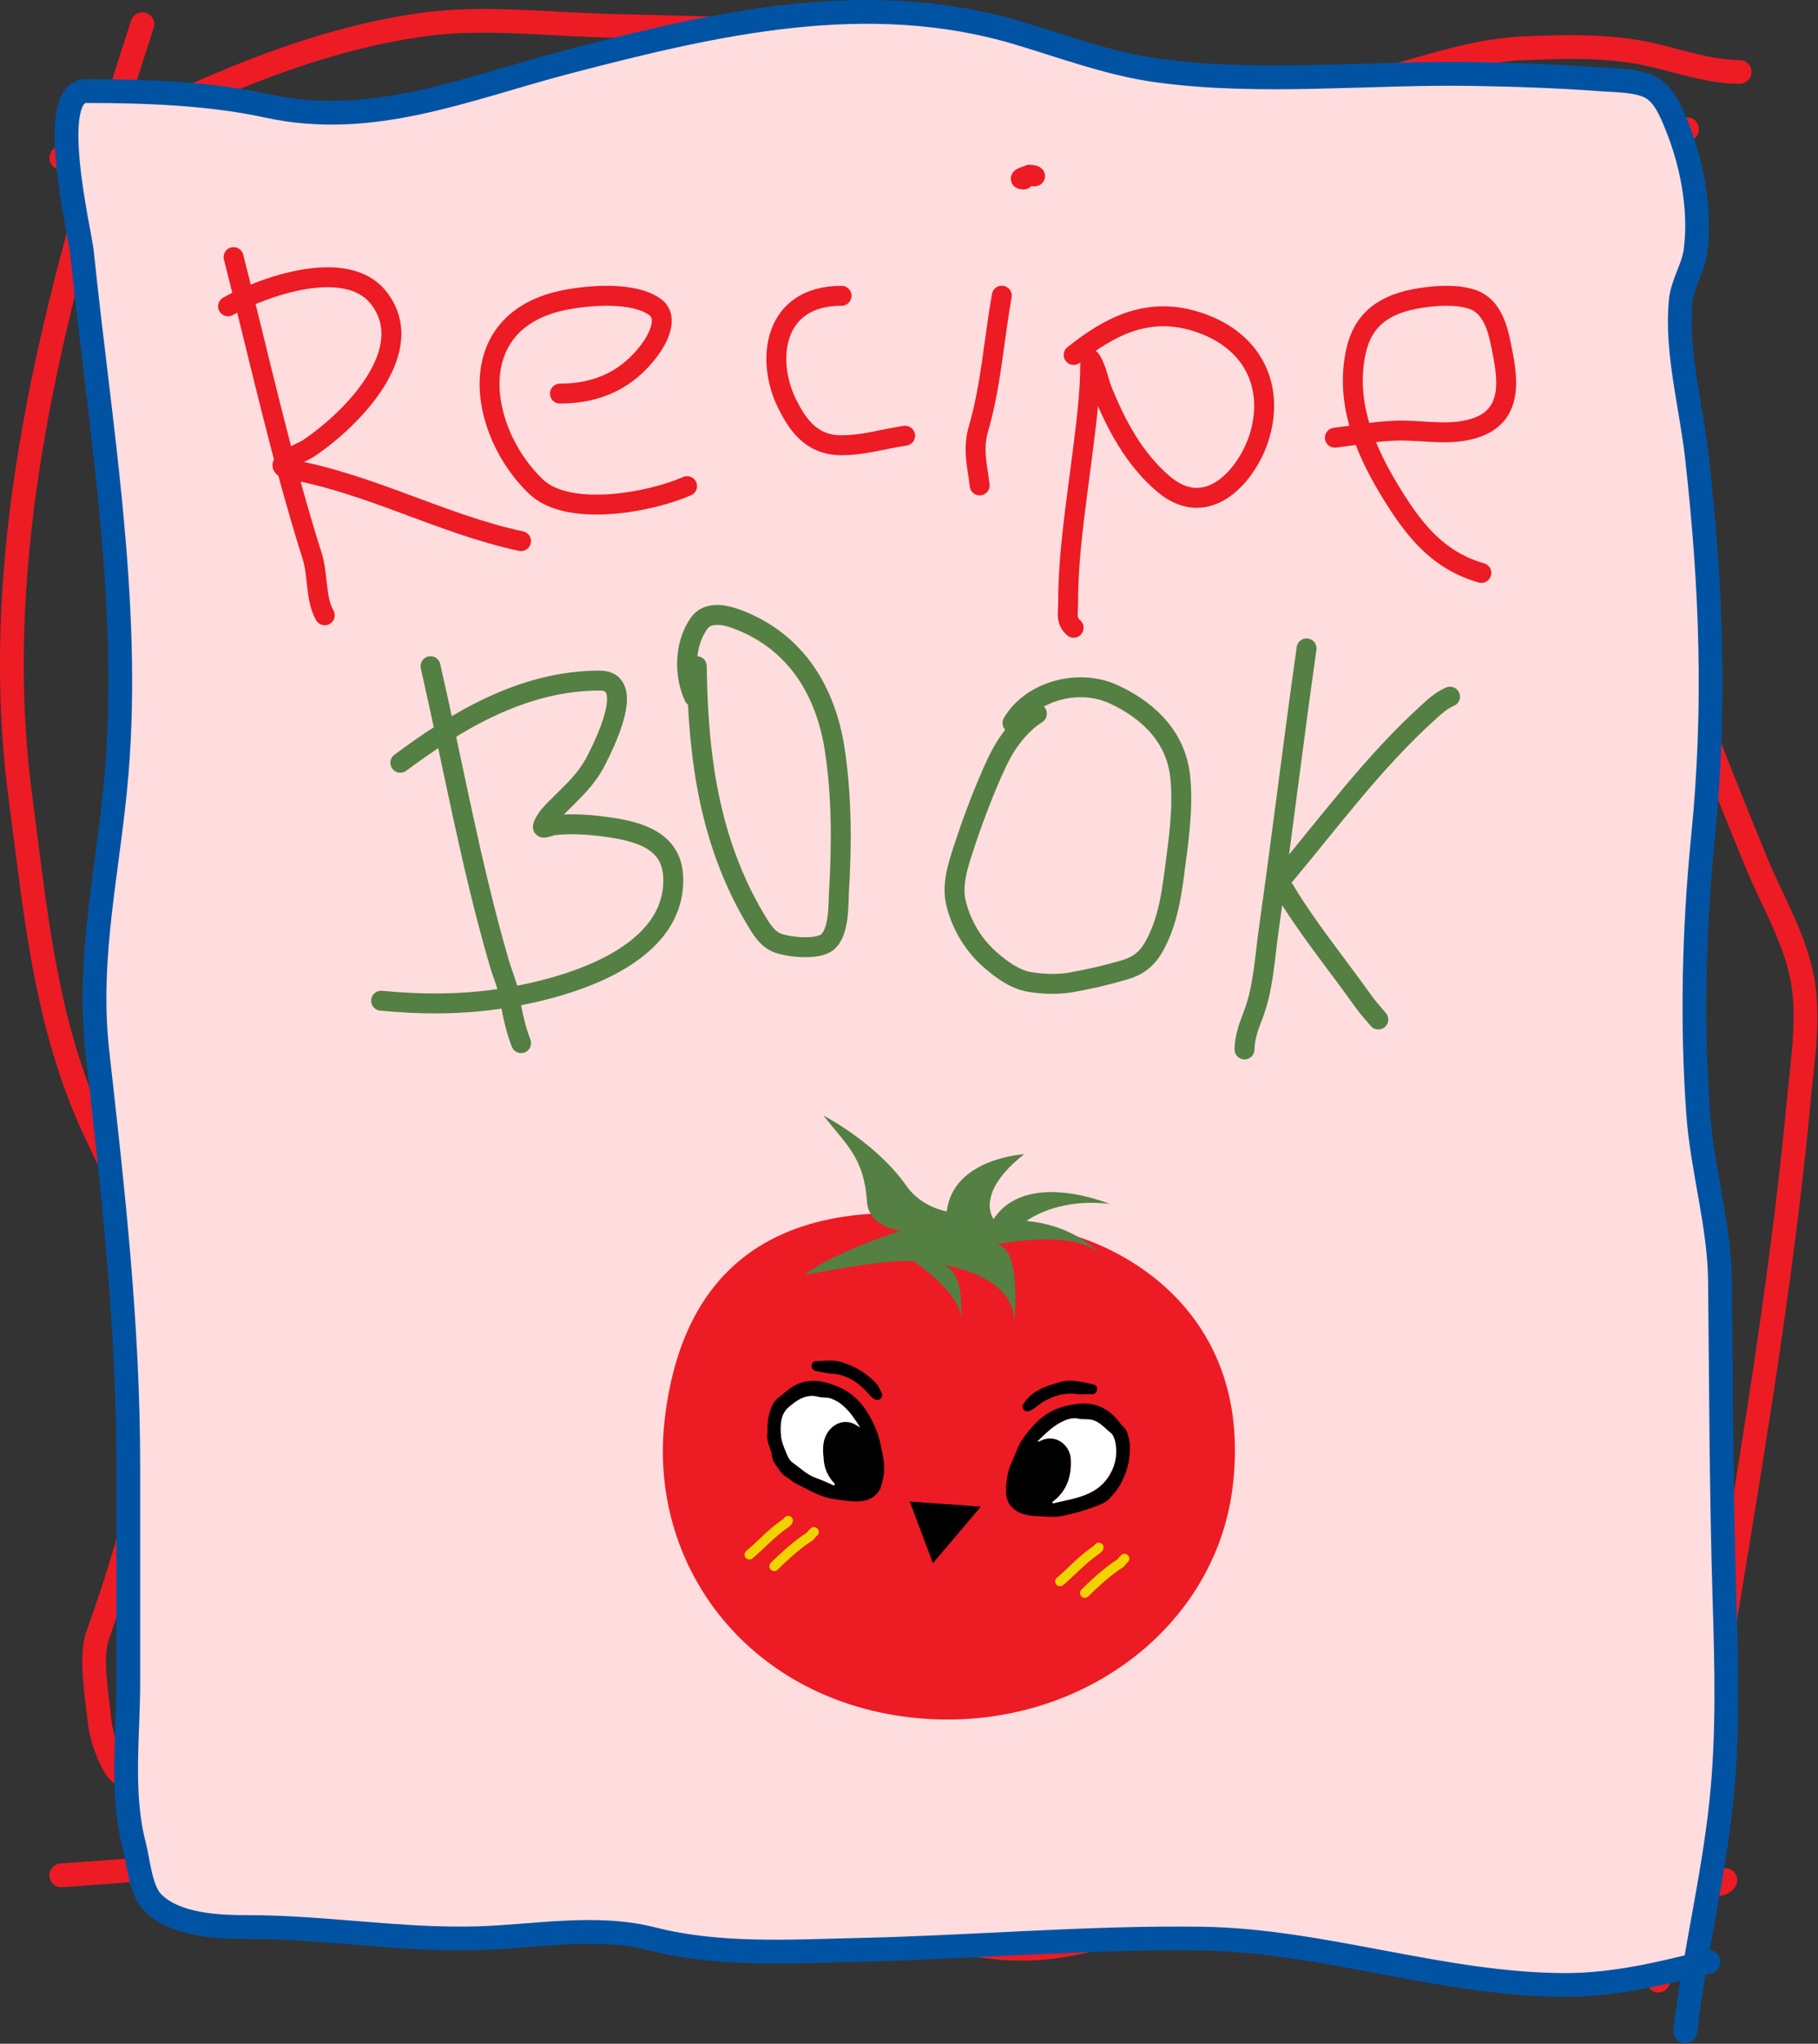 <svg width="2600" height="2921" viewBox="0 0 2600 2921" fill="none" xmlns="http://www.w3.org/2000/svg">
<rect x="0" y="0" width="2600" height="2921" fill="#333333" stroke="none"/>
<path d="M87.676 2680.3C384.629 2660.57 693.202 2616.47 989.273 2665.15C1146.14 2690.94 1285.06 2777.12 1446.13 2784.86C1542.72 2789.49 1628.78 2748.43 1721.16 2728.03C1841.73 2701.41 1964.47 2689.07 2087.1 2677.27C2164.05 2669.86 2264.85 2648.62 2340.91 2673.48C2359.77 2679.65 2457.67 2706.65 2467.44 2687.12" stroke="#ED1B24" stroke-width="34" stroke-linecap="round"/>
<path d="M2371.7 2830.66C2376.52 2771.94 2394.09 2714.2 2405.92 2656.6C2432.2 2528.64 2453.12 2399.26 2474.35 2270.45C2513.08 2035.46 2551.02 1803.14 2573.2 1566.16C2578.04 1514.45 2586.32 1464.17 2579.66 1412.22C2571.31 1347.06 2535.81 1291.52 2511.23 1231.21C2449.81 1080.5 2390.12 936.126 2351.17 778.507C2319.87 651.82 2308.49 524.968 2327.22 395.283C2334.49 344.929 2355.89 315.399 2377.02 270.223C2389.3 243.991 2374.53 184.656 2412.76 184.656" stroke="#ED1B24" stroke-width="34" stroke-linecap="round"/>
<path d="M87.676 225.534C253.324 146.81 417.094 62.195 600.601 35.744C672.683 25.354 743.391 30.907 815.772 34.608C913.716 39.614 1012.39 37.828 1110.12 45.972C1219.36 55.076 1330.13 83.563 1437.04 108.099C1533.7 130.284 1626.58 170.725 1727.98 162.649C1797.61 157.104 1872.01 138.177 1940.12 122.873C2018.4 105.28 2097.14 72.522 2178.02 69.08C2236.52 66.591 2298.63 64.764 2356.06 77.036C2398.63 86.131 2443.98 102.795 2487.89 102.795" stroke="#ED1B24" stroke-width="34" stroke-linecap="round"/>
<path d="M203.595 34.609C89.448 387.427 -20.525 766.057 29.336 1140.77C50.596 1300.54 63.426 1452.24 128.588 1600.66C174.378 1704.96 244.507 1807.06 244.507 1924.17C244.507 2016.81 210.135 2101.58 186.548 2190.49C173.539 2239.52 156.039 2290.86 139.195 2338.98C128.537 2369.44 139.292 2428.6 142.604 2461.72C144.485 2480.53 159.532 2528.72 176.319 2537.11" stroke="#ED1B24" stroke-width="34" stroke-linecap="round"/>
<path d="M2461.65 2575.76C2453.38 2654.01 2437.37 2731.08 2424.15 2808.61C2363.12 2823.67 2302.68 2836.97 2239.07 2836.97C2063.7 2836.97 1892.23 2773.01 1717.58 2770.74C1553.72 2768.62 1391.76 2783.21 1228.28 2786.84C1130.35 2789.02 1028.53 2795.58 933.044 2771.2C851.475 2750.38 763.287 2768.16 680.576 2770.28C571.479 2773.08 463.436 2754.19 354.068 2754.19C311.887 2754.19 251.075 2751.91 218.407 2719.24C200.693 2701.53 197.86 2659.82 191.735 2636.46C172.603 2563.52 183.457 2479.9 183.457 2405.15V2095.2C183.457 1897.18 162.313 1708.56 140.33 1512.45L139.309 1503.34C123.871 1365.59 155.823 1239.89 166.902 1104.18C187.034 857.557 142.455 605.807 117.236 361.03C114.148 331.056 65.172 130.175 123.674 130.175C206.879 130.175 300.676 133.513 382.12 151.329C532.726 184.274 666.315 126.504 810.719 88.787C1023.01 33.337 1240.79 -17.416 1456.84 47.399C1521.43 66.778 1587.88 91.525 1655.04 100.744C1802.88 121.035 1959.13 103.19 2108.01 105.802C2169.49 106.881 2231.1 108.987 2292.42 113.62C2311.39 115.053 2345.39 114.65 2363.7 126.496C2379.8 136.913 2388.29 156.487 2395.43 173.403C2419.01 229.298 2432.79 297.47 2424.86 358.27C2421.58 383.419 2406.22 404.889 2403.71 430.01C2396.61 500.998 2418.82 582.126 2426.7 652.127C2447.62 838.087 2454.07 1011.2 2435.44 1197.53C2422.61 1325.82 2419.33 1461.76 2428.54 1590.72C2434.29 1671.17 2458.95 1750.24 2459.81 1830.77C2461.42 1982.36 2461.58 2133.55 2466.25 2285.12C2469.21 2381.52 2471.8 2479.7 2461.65 2575.76Z" fill="#FFDDDF"/>
<path d="M2410.14 2903.19C2423.13 2793.35 2450.03 2685.72 2461.65 2575.76C2471.8 2479.7 2469.21 2381.52 2466.25 2285.12C2461.58 2133.55 2461.42 1982.36 2459.81 1830.77C2458.95 1750.24 2434.29 1671.17 2428.54 1590.72C2419.33 1461.76 2422.61 1325.82 2435.44 1197.53C2454.07 1011.2 2447.62 838.087 2426.7 652.127C2418.82 582.126 2396.61 500.998 2403.71 430.01C2406.22 404.889 2421.58 383.419 2424.86 358.27C2432.79 297.47 2419.01 229.298 2395.43 173.403C2388.29 156.487 2379.8 136.913 2363.7 126.496C2345.39 114.65 2311.39 115.053 2292.42 113.62C2231.1 108.987 2169.49 106.881 2108.01 105.802C1959.13 103.19 1802.88 121.035 1655.04 100.744C1587.88 91.525 1521.43 66.778 1456.84 47.399C1240.79 -17.416 1023.01 33.337 810.719 88.787C666.315 126.504 532.726 184.274 382.12 151.329C300.676 133.513 206.879 130.175 123.674 130.175C65.172 130.175 114.148 331.056 117.236 361.03C142.455 605.807 187.034 857.557 166.902 1104.18C155.823 1239.89 123.871 1365.59 139.309 1503.34C161.653 1702.72 183.457 1894.12 183.457 2095.2C183.457 2198.51 183.457 2301.83 183.457 2405.15C183.457 2479.9 172.603 2563.52 191.735 2636.46C197.86 2659.82 200.693 2701.53 218.407 2719.24C251.075 2751.91 311.887 2754.19 354.068 2754.19C463.436 2754.19 571.479 2773.08 680.576 2770.28C763.287 2768.16 851.475 2750.38 933.044 2771.2C1028.53 2795.58 1130.35 2789.02 1228.28 2786.84C1391.76 2783.21 1553.72 2768.62 1717.58 2770.74C1892.23 2773.01 2063.7 2836.97 2239.07 2836.97C2309.31 2836.97 2375.68 2820.75 2443.25 2803.86" stroke="#0053A3" stroke-width="34" stroke-linecap="round"/>
<g clip-path="url(#clip0_119_57)">
<path d="M1489.49 1755.68C1473.53 1753.76 1457.89 1753.44 1442.73 1754.23C1423.99 1749.53 1379.71 1741.21 1359.94 1738.83C1163.05 1715.16 981.917 1768.27 950.846 2026.69C925.601 2236.66 1068.93 2426.57 1299.61 2454.3C1530.28 2482.04 1737.73 2334.31 1762.98 2124.34C1794.38 1862.94 1584.67 1767.13 1489.49 1755.68Z" fill="#ED1B24"/>
<path d="M1177.57 1594.35C1211.04 1636.94 1235.61 1654.74 1239.93 1717.59C1242.49 1754.77 1288.37 1759.01 1288.37 1759.01C1288.37 1759.01 1192.75 1789.07 1150.13 1822.54C1150.13 1822.54 1268.8 1798.22 1306.84 1802.79C1306.84 1802.79 1378.32 1849.97 1373.75 1887.99C1373.75 1887.99 1382.9 1811.93 1344.88 1807.36C1344.88 1807.36 1458.95 1821.08 1449.81 1897.13C1449.81 1897.13 1463.52 1783.04 1425.48 1778.47C1425.48 1778.47 1544.17 1754.17 1577.64 1796.76C1577.64 1796.76 1543.27 1752.08 1468.09 1745.02C1468.09 1745.02 1510.73 1711.56 1586.78 1720.71C1586.78 1720.71 1468.13 1670.82 1420.94 1742.32C1420.94 1742.32 1392.63 1706.27 1464.73 1649.64C1464.73 1649.64 1363.17 1655.23 1354.02 1731.31C1354.02 1731.31 1318.07 1726.04 1296.1 1694.67C1253.04 1633.1 1177.57 1594.35 1177.57 1594.35Z" fill="#548043"/>
<path d="M1262.11 2077.73C1259.42 2064.35 1256.8 2051 1250.95 2038.25C1244.81 2024.88 1237.63 2012.39 1227.61 2001.87C1215.55 1989.16 1200.28 1981.26 1183.45 1976.53C1165.1 1971.37 1147.66 1972.31 1131.22 1983.4C1125.44 1987.31 1120.57 1992.2 1114.96 1996.16C1104.6 2003.47 1101.44 2014.39 1099.01 2025.75C1097.37 2033.39 1097.61 2041.21 1097.68 2049.35C1096.05 2052.44 1097.33 2055.73 1097.91 2059.13C1099.15 2066.59 1103.3 2073.46 1103.98 2080.59C1104.89 2090.16 1111.53 2095.85 1115.85 2102.83C1119.2 2108.32 1126.14 2111.58 1131.43 2115.87C1137.52 2120.81 1144.89 2123.46 1151.69 2127.13C1165.05 2134.34 1178.84 2140.76 1194.13 2142.8C1206.12 2144.43 1218.12 2146.65 1230.27 2145.71C1240.83 2144.93 1249.93 2140.85 1256.45 2131.9C1260.13 2126.86 1260.98 2121.08 1262.45 2115.25C1265.59 2102.57 1264.58 2090.1 1262.11 2077.73ZM1222.73 2035.76C1206.74 2027.14 1190.28 2035.47 1182.37 2049.32C1175.49 2061.37 1176.89 2074.54 1178.12 2087.69C1179.29 2100.28 1184.66 2110.78 1193.01 2119.97C1193.7 2120.75 1194.34 2121.33 1193.45 2122.35C1192.83 2123.09 1192.16 2122.82 1191.4 2122.51C1183.7 2119.24 1176.16 2115.47 1168.26 2112.84C1154.68 2108.3 1144.78 2098.31 1133.56 2090.34C1129.45 2087.41 1127.03 2082.7 1124.95 2077.61C1121.46 2069.15 1117.75 2060.8 1116.98 2051.66C1115.72 2036.99 1116.28 2021.32 1127.72 2011.42C1139.27 2001.42 1152.81 1991.57 1170.46 1996.42C1176.55 1998.09 1182.95 1996.72 1189.11 1999.08C1196.23 2001.82 1202.41 2005.87 1207.76 2010.96C1216.64 2019.33 1223.42 2029.51 1230.03 2040.06C1227.61 2038.63 1225.23 2037.1 1222.73 2035.76Z" fill="black"/>
<path d="M1230.02 2040.06C1227.6 2038.63 1225.22 2037.1 1222.73 2035.76C1206.74 2027.14 1190.27 2035.47 1182.37 2049.32C1175.49 2061.37 1176.89 2074.54 1178.11 2087.68C1179.29 2100.28 1184.65 2110.78 1193.01 2119.97C1193.69 2120.75 1194.33 2121.33 1193.44 2122.35C1192.82 2123.09 1192.16 2122.82 1191.39 2122.5C1183.7 2119.24 1176.15 2115.47 1168.26 2112.84C1154.68 2108.3 1144.78 2098.31 1133.56 2090.34C1129.45 2087.4 1127.03 2082.7 1124.94 2077.61C1121.45 2069.14 1117.75 2060.8 1116.98 2051.66C1115.72 2036.99 1116.28 2021.32 1127.72 2011.42C1139.27 2001.42 1152.8 1991.57 1170.45 1996.42C1176.54 1998.09 1182.94 1996.72 1189.1 1999.08C1196.23 2001.82 1202.4 2005.87 1207.76 2010.95C1216.63 2019.33 1223.41 2029.52 1230.02 2040.06Z" fill="white"/>
<path d="M1612.25 2047.71C1610.52 2041.86 1605.56 2039.13 1602.42 2034.7C1595.01 2024.25 1586.01 2016.1 1573.93 2010.64C1560.3 2004.51 1546.53 2005.37 1532.91 2007.58C1522.62 2009.25 1512.45 2012.54 1502.91 2017.59C1490.8 2023.98 1481.18 2033.19 1472.73 2043.3C1465.59 2051.85 1458.67 2060.96 1454.54 2071.72C1450.99 2080.97 1446.48 2089.8 1443.32 2099.26C1439.72 2110.17 1438.66 2121.17 1438.76 2132.42C1438.82 2139.53 1440.6 2146.32 1445.19 2151.92C1455.2 2164.02 1469.71 2166.33 1483.75 2166.98C1496.12 2167.55 1508.5 2169.01 1521.27 2166.26C1537.03 2162.86 1552.43 2158.61 1567.39 2152.79C1574.04 2150.23 1581.51 2147.41 1586.11 2142.42C1591.82 2136.27 1597.6 2130.08 1601.99 2122.14C1610.03 2107.65 1614.43 2092.92 1615.3 2081C1616.71 2064.23 1615.73 2059.55 1612.25 2047.71ZM1588.17 2105.72C1581.33 2118.11 1572 2127.18 1558.74 2133.64C1542.42 2141.6 1525.02 2143.99 1507.94 2148.23C1507.03 2148.45 1506.08 2148.95 1505.43 2147.82C1504.54 2146.22 1506.05 2145.92 1506.87 2145.3C1526.7 2130.01 1532.72 2108.32 1531.45 2085.17C1530.51 2067.91 1513.48 2050.43 1492.03 2057.47C1489.57 2058.28 1487.36 2060.18 1483.6 2060.24C1494.74 2049.45 1504.91 2039.08 1518.01 2032.44C1525.72 2028.53 1533.74 2025.73 1542.69 2027.73C1550.05 2029.38 1557.59 2027.29 1565.16 2030.44C1572.67 2033.55 1578.15 2038.72 1583.7 2043.89C1586.52 2046.57 1590.11 2048.45 1592.1 2052.57C1594.4 2057.19 1595.26 2061.69 1595.84 2066.6C1597.51 2080.52 1594.85 2093.55 1588.17 2105.72Z" fill="black"/>
<path d="M1588.17 2105.72C1581.32 2118.12 1572 2127.18 1558.74 2133.64C1542.42 2141.61 1525.02 2143.99 1507.94 2148.23C1507.02 2148.46 1506.08 2148.95 1505.43 2147.83C1504.54 2146.23 1506.05 2145.92 1506.87 2145.3C1526.7 2130.01 1532.72 2108.33 1531.45 2085.18C1530.51 2067.91 1513.48 2050.44 1492.03 2057.48C1489.57 2058.29 1487.36 2060.18 1483.6 2060.25C1494.74 2049.46 1504.91 2039.09 1518.01 2032.44C1525.72 2028.54 1533.74 2025.73 1542.69 2027.74C1550.05 2029.39 1557.59 2027.29 1565.16 2030.45C1572.67 2033.56 1578.15 2038.72 1583.7 2043.89C1586.52 2046.57 1590.11 2048.45 1592.1 2052.57C1594.4 2057.2 1595.26 2061.69 1595.84 2066.61C1597.51 2080.52 1594.85 2093.55 1588.17 2105.72Z" fill="white"/>
<path d="M1516.55 1975.2C1497.33 1980.68 1478.5 1986.24 1465.74 2003.47C1462.91 2007.3 1460.62 2010.78 1463.68 2014.58C1466.93 2018.61 1471.21 2017.43 1475.55 2015.04C1481.74 2011.65 1486.59 2006.53 1492.78 2003.03C1506.92 1995.05 1521.54 1990.4 1538.07 1992.16C1545.49 1993.76 1553.18 1992.21 1560.84 1992.78C1564.98 1993.09 1568.2 1990.84 1568.99 1986.3C1569.75 1981.93 1566.92 1979.38 1563.51 1978.67C1548.05 1975.43 1532.78 1970.58 1516.55 1975.2Z" fill="black"/>
<path d="M1167.35 1945.4C1163.85 1945.48 1160.72 1947.63 1160.75 1952.06C1160.77 1956.4 1163.41 1959.2 1167.21 1959.65C1174.84 1960.57 1182.14 1963.38 1191.38 1963.32C1210.84 1965.4 1227.54 1975.27 1241.06 1991.05C1243.65 1994.07 1246.38 1996.96 1249.73 1999.19C1252.74 2001.2 1255.99 2001.37 1258.87 1999.38C1261.77 1997.38 1262.33 1993.52 1260.91 1991.05C1258.42 1986.74 1257.09 1981.56 1253.83 1977.99C1240.01 1962.87 1222.87 1952.68 1203.39 1946.7C1191.63 1943.09 1179.38 1945.12 1167.35 1945.4Z" fill="black"/>
<path d="M1402.27 2153.51L1301.46 2146.36L1334.34 2233.74L1402.27 2153.51Z" fill="black" stroke="black" stroke-width="0.46"/>
<path d="M1071.79 2222.02C1088.03 2208.25 1102.24 2192.34 1119.63 2179.89C1121.88 2178.28 1125.85 2176.03 1127.13 2173.47" stroke="#F1D301" stroke-width="13.81" stroke-linecap="round"/>
<path d="M1107.23 2238.53C1121.16 2224.81 1136.07 2211.29 1152.05 2199.99C1154.51 2198.25 1158.56 2196.41 1160.14 2193.65C1160.94 2192.25 1162.9 2190.62 1164.03 2189.49" stroke="#F1D301" stroke-width="13.81" stroke-linecap="round"/>
<path d="M1516 2260.23C1532.25 2246.46 1546.46 2230.55 1563.85 2218.1C1566.1 2216.49 1570.07 2214.24 1571.35 2211.68" stroke="#F1D301" stroke-width="13.81" stroke-linecap="round"/>
<path d="M1551.44 2276.73C1565.38 2263.02 1580.28 2249.5 1596.27 2238.19C1598.73 2236.45 1602.78 2234.62 1604.36 2231.86C1605.16 2230.46 1607.12 2228.83 1608.24 2227.7" stroke="#F1D301" stroke-width="13.81" stroke-linecap="round"/>
</g>
<path d="M334.055 367.465C370.523 510.184 402.066 654.533 446.704 795.595C454.896 821.484 451.032 856.325 464.49 879.413" stroke="#ED1B24" stroke-width="28.478" stroke-linecap="round"/>
<path d="M326.148 437.757C377.836 409.124 494.825 367.636 540.906 424.949C600.426 498.977 505.662 597.556 441.213 640.804C430.66 647.885 382.756 665.203 414.862 670.94C530.422 691.591 631.895 749.124 745.124 773.405" stroke="#ED1B24" stroke-width="28.478" stroke-linecap="round"/>
<path d="M982.635 694.784C929.624 718.103 813.043 739.84 766.56 695.538C684.537 617.364 657.548 457.407 809.16 428.451C843.987 421.799 906.079 416.734 936.522 438.622C957.827 453.941 939.949 485.691 928.616 500.779C898.012 541.523 856.066 562.559 800.816 562.559" stroke="#ED1B24" stroke-width="28.478" stroke-linecap="round"/>
<path d="M1203.54 422.746C1105.41 422.746 1095.16 514.501 1125.14 575.878C1140.14 606.573 1160.09 635.972 1202.22 636.34C1234.75 636.625 1263.05 627.267 1294.45 622.779" stroke="#ED1B24" stroke-width="28.478" stroke-linecap="round"/>
<path d="M1432.7 422.566C1421.35 486.312 1417.34 551.163 1399.32 612.993C1390.75 642.411 1397.67 664.58 1401.08 693.797" stroke="#ED1B24" stroke-width="28.478" stroke-linecap="round"/>
<path d="M1464.32 256.437C1451.37 256.437 1470 250.033 1474.2 250.033C1483.57 250.033 1481.61 255.021 1472.22 249.656" stroke="#ED1B24" stroke-width="28.478" stroke-linecap="round"/>
<path d="M1535.47 507.326C1584.56 468.354 1638.42 438.336 1707.41 458.542C1791.16 483.071 1822.64 550.791 1801.61 622.222C1785.46 677.06 1727.82 746.527 1663.49 691.348C1621.4 655.242 1596.42 607.182 1576.97 559.688C1571.05 545.236 1568.93 529.327 1560.94 515.613C1558.36 511.185 1559.18 515.023 1559.18 519.004C1559.18 565.289 1552.69 611.504 1546.89 657.444C1538.25 725.877 1527.56 793.341 1527.56 862.186C1527.56 875.974 1523.93 887.319 1535.47 897.22" stroke="#ED1B24" stroke-width="28.478" stroke-linecap="round"/>
<path d="M2118.53 818.848C2057.98 801.534 2024.52 759.662 1994.69 712.616C1953.3 647.353 1922.71 576.429 1939.35 501.659C1949.23 457.275 1978.68 434.069 2031.14 425.94C2053.9 422.412 2081.98 420.453 2104.26 427.447C2137.87 437.993 2143.73 478.24 2148.84 503.919C2156.97 544.775 2162.9 595.824 2107.56 612.411C2074.87 622.208 2042.08 616.033 2008.74 615.425C1974.33 614.797 1942.86 621.452 1909.05 625.596" stroke="#ED1B24" stroke-width="28.478" stroke-linecap="round"/>
<path d="M615.688 952.125C647.893 1092.73 673.269 1236.49 713.828 1375.65C718.979 1393.32 726.804 1410.47 729.53 1428.59C732.559 1448.72 737.756 1471.64 745.233 1490.88" stroke="#548043" stroke-width="28.478" stroke-linecap="round"/>
<path d="M572.507 1090.18C652.26 1030.99 747.329 972.703 857.767 972.703C910.906 972.703 862.845 1066.32 853.406 1085.32C836.307 1119.72 810.134 1138.32 784.926 1165.94C784.671 1166.22 772.711 1182.97 777.511 1182.97C781.131 1182.97 787.987 1179.99 791.25 1179.6C819.588 1176.2 849.453 1178.93 877.395 1183.34C926.838 1191.15 962.203 1208.62 962.886 1256.3C964.424 1363.59 823.229 1410.06 721.025 1426.53C662.458 1435.97 603.84 1435.88 545.027 1430.27" stroke="#548043" stroke-width="28.478" stroke-linecap="round"/>
<path d="M996.474 952.126C997.75 1039.66 1005.04 1126.86 1033.55 1211.4C1045.55 1246.99 1061.41 1282.31 1081.31 1315.23C1088.25 1326.71 1096.32 1341.03 1110.75 1347.21C1126.12 1353.8 1167.76 1357.96 1182.29 1347.21C1200.58 1333.68 1198.83 1292.07 1199.73 1277.25C1203.91 1208.85 1204.15 1138.37 1193.63 1070.35C1181.62 992.713 1141.89 917.555 1053.61 884.782C1034.51 877.689 1011.55 874.039 999.527 891.142C978.804 920.634 977.856 964.394 992.548 995.9" stroke="#548043" stroke-width="28.478" stroke-linecap="round"/>
<path d="M1482.92 1020.05C1468.11 1029.38 1455.37 1042.67 1445.62 1055.92C1434.42 1071.13 1427.01 1086.37 1419.53 1103.27C1403.46 1139.6 1389.55 1176.98 1377.38 1214.41C1369.23 1239.46 1360.89 1266.02 1367.57 1292.08C1375.25 1322.03 1391.58 1350.51 1416.84 1372.34C1431.7 1385.19 1450.95 1399.82 1472.35 1403.41C1491.31 1406.6 1512.52 1407.35 1531.54 1404.06C1557.13 1399.62 1583.5 1393.48 1608.18 1386.21C1634.02 1378.61 1645.17 1364.64 1655.4 1343.31C1670.13 1312.57 1675.26 1279.96 1679.54 1247.14C1685.35 1202.69 1692.54 1155.66 1687.95 1110.85C1682.48 1057.41 1647.74 1018.22 1593.95 992.861C1541.51 968.131 1474.01 988.73 1447.99 1033.36" stroke="#548043" stroke-width="28.478" stroke-linecap="round"/>
<path d="M1868.58 926.719C1849.55 1060.97 1833.31 1195.48 1814.35 1329.73C1808.66 1370.06 1806.84 1413.5 1791.56 1452.35C1785.66 1467.32 1779.85 1484.03 1779.85 1499.91" stroke="#548043" stroke-width="28.478" stroke-linecap="round"/>
<path d="M1838.08 1250.18C1903.5 1172.14 1964.68 1088.75 2042.04 1018.69C2051.93 1009.72 2060.92 1001.21 2073.77 995.695" stroke="#548043" stroke-width="28.478" stroke-linecap="round"/>
<path d="M1835.31 1269.21C1868.41 1324.79 1910.83 1376.56 1948.84 1429.75C1955.69 1439.34 1963.35 1448.16 1971.18 1457.1" stroke="#548043" stroke-width="28.478" stroke-linecap="round"/>
<defs>
<clipPath id="clip0_119_57">
<rect width="842.556" height="842.556" fill="white" transform="translate(981.727 1568.66) rotate(6.856)"/>
</clipPath>
</defs>
</svg>
